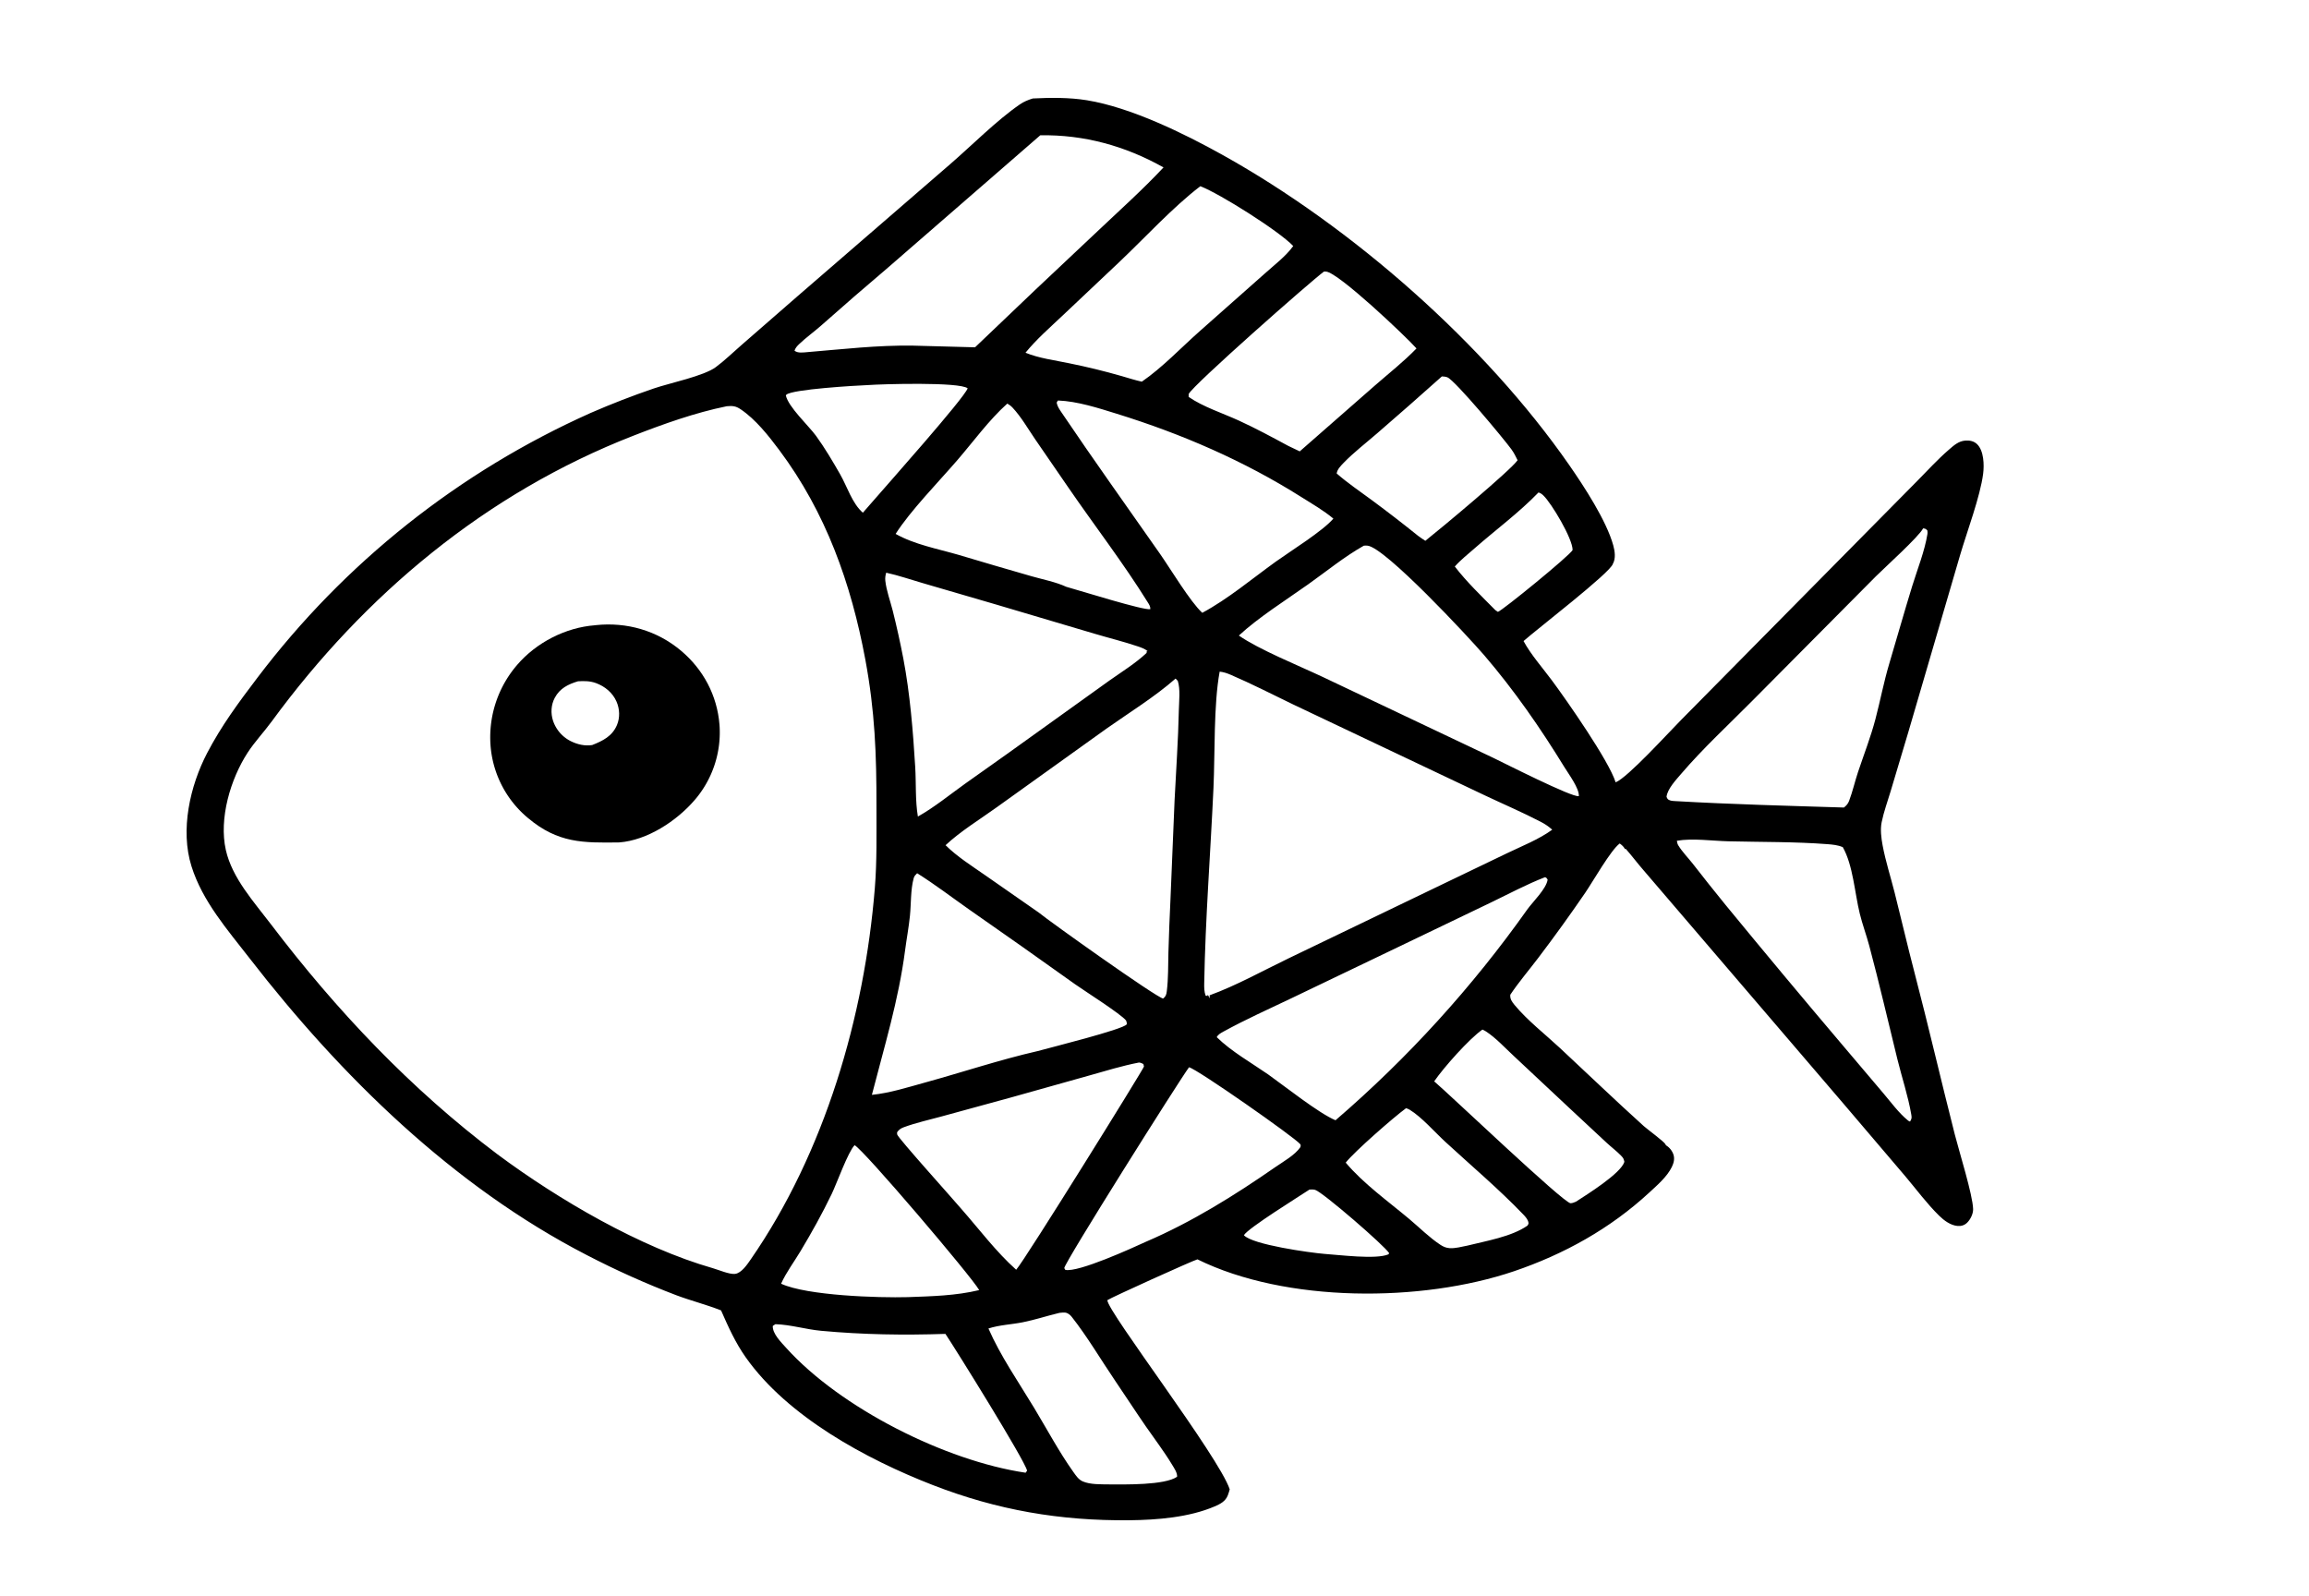 <?xml version="1.0" encoding="utf-8" ?>
<svg xmlns="http://www.w3.org/2000/svg" xmlns:xlink="http://www.w3.org/1999/xlink" width="1800" height="1244">
	<path d="M805.144 76.752C818.909 76.066 833.646 75.929 847.281 78.147C881.487 83.712 922.83 103.924 953.249 120.877C1053.86 176.953 1157.54 267.822 1223.38 362.64C1234.79 379.073 1252.37 405.926 1257.65 425.193C1258.88 429.66 1259.71 435.402 1257.31 439.574C1255.67 446.27 1197.53 490.921 1187.69 499.739C1193.54 510.522 1202.44 520.487 1209.76 530.354C1221.25 545.826 1254.22 592.982 1259.49 609.869C1268.89 606.15 1300.88 570.937 1310.37 561.381L1454.88 415.093L1494.86 374.652C1502.79 366.604 1510.56 358.096 1519.1 350.701C1522.99 347.327 1526.76 343.823 1532.13 343.451C1535.44 343.222 1538.62 343.807 1541.13 346.135C1546.59 351.224 1546.85 362.468 1545.97 369.329C1543.68 387.129 1533.37 414.475 1528.03 432.656L1487.58 570.946L1473.89 616.718C1471.51 624.677 1468.52 632.814 1466.86 640.943C1465.69 646.687 1466.55 653.299 1467.6 658.989C1469.9 671.334 1473.88 683.59 1476.96 695.784C1482.15 716.321 1486.91 736.932 1492.27 757.43C1503.3 799.621 1513.11 842.156 1523.89 884.419C1527.21 897.423 1537.9 931.626 1538.16 942.511C1538.25 946.215 1536.1 950.611 1533.47 953.174C1531.41 955.177 1528.82 955.956 1525.99 955.693C1520.51 955.182 1515.47 951.423 1511.66 947.68C1502.08 938.27 1493.93 927.176 1485.26 916.921L1437.01 860.265L1281.08 678.216C1276.36 672.812 1272.11 667.066 1267.34 661.686L1266.83 661.948C1265.65 659.935 1264.55 658.914 1262.67 657.538C1255.8 662.488 1241.65 687.416 1235.72 696.05Q1218.13 721.739 1199.31 746.538C1192.03 756.162 1184.08 765.405 1177.37 775.435C1177.03 778.723 1178.65 780.96 1180.7 783.428C1190.67 795.457 1204.52 806.229 1215.97 816.892C1237.79 837.188 1259.3 857.894 1281.42 877.849C1284.13 880.292 1297.26 889.9 1298.34 892.033C1298.46 892.276 1298.57 892.528 1298.68 892.776Q1299.17 893.075 1299.64 893.414Q1300.11 893.753 1300.55 894.131Q1300.98 894.508 1301.39 894.921Q1301.79 895.334 1302.16 895.779Q1302.53 896.224 1302.86 896.699Q1303.18 897.174 1303.47 897.674Q1303.76 898.175 1304.01 898.698Q1304.25 899.221 1304.45 899.763C1305.68 903.071 1304.82 906.585 1303.33 909.648C1299.55 917.375 1291.97 923.857 1285.73 929.629C1255.29 957.753 1219.3 977.755 1180.15 991.026C1108.14 1015.43 1002.42 1015.72 933.479 981.722C929.27 982.92 865.701 1011.7 863.232 1013.55C863.361 1022.54 950.048 1135.24 958.643 1161.01C958.18 1162.61 957.732 1164.26 957.106 1165.81C955.222 1170.46 951.209 1172.47 946.837 1174.35C927.047 1182.85 901.969 1184.88 880.617 1185.1C826.619 1185.66 777.405 1177.24 726.984 1157.6C675.201 1137.44 614.039 1104.37 581.41 1058.21C573.305 1046.75 567.737 1034.34 562.106 1021.52C550.691 1017.02 538.741 1014.02 527.25 1009.71Q491.403 996.042 457.363 978.348C353.285 924.653 265.805 838.991 194.6 747.067C177.265 724.686 157.889 702.724 149.265 675.284C140.365 646.968 148.111 612.668 161.451 587.083C172.577 565.745 186.136 547.451 200.627 528.371Q203.79 524.192 207.019 520.063Q210.247 515.934 213.54 511.856Q216.833 507.779 220.19 503.753Q223.547 499.728 226.966 495.755Q230.386 491.783 233.867 487.865Q237.349 483.947 240.891 480.085Q244.434 476.222 248.037 472.415Q251.64 468.609 255.302 464.859Q258.964 461.11 262.685 457.419Q266.405 453.727 270.184 450.095Q273.962 446.462 277.797 442.89Q281.631 439.317 285.522 435.805Q289.412 432.293 293.358 428.843Q297.303 425.393 301.302 422.005Q305.301 418.617 309.352 415.292Q313.404 411.968 317.507 408.707Q321.61 405.447 325.764 402.251Q329.919 399.056 334.122 395.926Q338.326 392.796 342.578 389.732Q346.831 386.669 351.131 383.673Q355.431 380.676 359.777 377.748Q364.124 374.82 368.516 371.961Q372.908 369.101 377.344 366.311Q381.781 363.521 386.261 360.801Q390.74 358.081 395.262 355.431Q399.784 352.782 404.347 350.204Q408.91 347.626 413.513 345.12Q418.116 342.614 422.757 340.181Q427.399 337.748 432.078 335.388Q436.758 333.028 441.474 330.742Q446.189 328.456 450.941 326.244Q455.692 324.033 460.477 321.896Q484.698 311.358 509.694 302.819C522.055 298.589 548.552 293.196 558.001 286.197C565.023 280.996 571.465 274.643 578.091 268.919L621.791 230.85L740.795 127.9C757.549 113.396 777.157 93.649 795.037 81.384C798.228 79.195 801.47 77.902 805.144 76.752ZM566.526 316.682C541.769 321.718 517.145 330.54 493.631 339.704C378.895 384.42 284.178 463.603 211.829 562.383C205.819 570.588 198.596 578.22 193.078 586.684C179.692 607.213 170.534 638.144 176.047 662.609C180.979 684.5 197.898 702.987 211.134 720.41C262.31 787.775 320.33 849.087 388.042 900.02C435.409 935.189 499.098 972.451 555.782 988.645C560.17 989.898 568.671 993.586 573.025 993.055C578.086 992.437 582.634 985.537 585.324 981.647C642.878 898.427 673.862 792.538 681.986 692.272C683.683 671.322 683.226 649.922 683.256 628.899C683.314 588.226 682.073 554.402 674.549 514.044C663.514 454.849 643.777 399.395 607.48 350.852C599.109 339.657 589.063 326.908 577.372 319.048C573.525 316.462 571.055 316.278 566.526 316.682ZM950.796 523.571C946.028 549.328 947.22 586.968 945.968 614.334C943.65 665.016 939.661 715.852 938.753 766.574C938.695 769.791 938.724 773.155 939.875 776.198L941.347 776.375L941.54 775.362L943.04 778.248L942.977 775.88C963.897 768.246 984.293 756.824 1004.4 747.134L1115.85 693.483L1174.73 665.178C1186.39 659.563 1199.62 654.388 1210.06 646.773C1207.27 644.311 1204.48 642.392 1201.18 640.675C1186.95 633.278 1172.01 626.877 1157.5 620.026L1077.21 581.942L1008.18 549.2C992.003 541.408 975.89 533.097 959.388 526.02C956.609 524.829 953.826 523.869 950.796 523.571ZM916.411 528.994C900.199 543.249 880.409 555.429 862.726 567.895L777.119 629.237C764.036 638.66 748.882 647.884 737.117 658.879C746.307 667.937 757.649 675.066 768.2 682.418L809.582 711.243C818.227 718.359 900.928 777.257 906.72 778.425C908.824 776.771 909.255 775.353 909.585 772.716C910.833 762.744 910.576 752.504 910.849 742.463Q911.453 721.689 912.456 700.931L915.66 623.725C916.809 600.328 918.5 576.982 918.976 553.553C919.115 546.697 920.29 537.225 918.123 530.721L916.411 528.994ZM810.959 105.457L692.256 208.592Q665.762 231.061 639.762 254.101C634.296 258.9 628.268 263.208 623.017 268.222C621.378 269.786 620.126 271.174 619.354 273.352C621.901 275.504 626.391 274.743 629.551 274.482C657.111 272.212 683.941 269.02 711.725 269.437L760.116 270.737Q807.371 225.4 855.18 180.646C872.558 164.176 890.675 147.986 907.031 130.51C877.211 113.747 845.066 104.889 810.959 105.457ZM1063.18 425.388C1048.06 433.91 1034.02 445.411 1019.86 455.466C1002.67 467.671 981.012 481.305 965.767 495.439C981.232 506.257 1012.57 518.953 1031.1 527.699L1164.12 590.794C1171.99 594.542 1225.94 622.004 1230.8 620.622C1231.25 614.678 1222.84 603.4 1219.68 598.241C1200.7 567.331 1180.61 538.321 1156.98 510.747C1144.33 495.986 1080 427.026 1066.15 425.376C1065.15 425.258 1064.17 425.279 1063.18 425.388ZM690.838 446.444C690.233 448.608 689.909 450.512 690.16 452.763C691.011 460.387 694.002 468.498 695.91 475.96Q700.573 494.559 704.198 513.388C709.432 540.945 711.765 569.935 713.463 597.923C714.229 610.543 713.437 624.171 715.549 636.551C728.438 629.31 740.487 619.413 752.545 610.798Q786.244 587.046 819.674 562.915L864.89 530.488C874.537 523.649 885.252 517.099 893.86 508.962L893.848 507.838L894.629 507.55C892.367 505.719 889.708 504.809 886.987 503.886C876.01 500.163 864.606 497.396 853.49 494.08L776.733 471.317L719.354 454.574C709.965 451.859 700.364 448.523 690.838 446.444ZM1499.18 411.877C1495.94 418.345 1469.27 442.387 1462.34 449.301L1365.99 546.337C1347.52 564.977 1327.5 583.423 1310.46 603.356C1306.54 607.939 1299.74 615.167 1299.16 621.182C1299.93 622.78 1299.96 623.189 1301.71 623.867C1303.12 624.418 1304.77 624.424 1306.27 624.517C1349.91 627.032 1393.77 628.141 1437.47 629.505C1439.32 628.01 1440.63 626.594 1441.48 624.331C1444.23 617.057 1445.98 609.209 1448.45 601.805C1453.02 588.117 1458.36 574.512 1462.02 560.551C1465.8 546.17 1468.5 531.74 1472.76 517.446C1478.78 497.286 1484.48 477.005 1490.67 456.902C1494.68 443.889 1500.45 429.511 1502.57 416.162C1502.73 415.171 1502.6 414.395 1502.45 413.416C1501.1 412.185 1500.99 412.104 1499.18 411.877ZM714.964 680.732C713.626 682.14 712.754 682.774 712.242 684.683C709.8 693.773 710.304 704.521 709.353 713.901C708.438 722.933 706.707 732.063 705.531 741.093C700.534 779.489 689.284 816.172 679.689 853.502C693.791 852.04 707.399 847.662 721.024 843.915C750.138 835.909 779.42 826.11 808.795 819.396C818.254 816.769 875.609 802.506 878.298 798.542C878.743 797.886 878.062 796.325 877.867 795.566C873.795 790.42 845.421 772.449 838.176 767.323Q797.024 737.913 755.515 709.01C742.053 699.573 728.9 689.45 714.964 680.732ZM1204.43 683.82C1190.21 689.306 1176.51 696.694 1162.76 703.3L1091.16 737.7L1007.19 777.967C989.448 786.452 971.09 794.65 953.855 804.113C951.722 805.284 949.688 806.332 948.514 808.503C959.77 819.579 975.476 828.492 988.482 837.484C1001.39 846.658 1028.06 867.85 1041.11 873.307Q1051.66 864.22 1061.93 854.816Q1072.21 845.412 1082.19 835.7Q1092.17 825.988 1101.85 815.976Q1111.53 805.964 1120.9 795.662Q1130.27 785.359 1139.32 774.777Q1148.37 764.194 1157.1 753.34Q1165.83 742.487 1174.22 731.372Q1182.61 720.258 1190.66 708.893C1194.96 702.936 1205.54 692.796 1206.47 685.664C1205.7 684.586 1205.73 684.26 1204.43 683.82ZM824.773 312.207C824.314 312.919 823.618 313.48 823.816 314.343C824.431 317.019 825.97 319.216 827.482 321.457C852.528 358.595 878.749 395.205 904.427 431.939C912.688 443.757 927.848 469.106 937.254 477.72C957.388 466.882 976.003 451.179 994.574 437.811C1006.11 429.539 1031.11 414.036 1039.44 404.284C1031.87 397.928 1022.96 392.834 1014.6 387.552C969.797 359.241 921.152 338.216 870.615 322.557C856.151 318.076 839.958 312.802 824.773 312.207ZM1307.23 655.404C1307.39 656.648 1307.64 657.879 1308.3 658.962C1311.32 663.94 1315.87 668.565 1319.51 673.178Q1331.98 689.223 1344.81 704.984Q1390.15 760.236 1436.39 814.735L1468.24 852.323C1474.15 859.277 1480.17 867.575 1487.22 873.328C1488.06 874.015 1487.88 873.838 1488.99 874.323C1490.3 872.05 1490.42 871.513 1489.95 868.793C1487.5 854.503 1482.57 839.719 1479.09 825.565C1471.87 796.162 1465 766.536 1457.2 737.286C1454.94 728.834 1451.84 720.592 1449.77 712.098C1445.86 696.126 1444.56 674.433 1436.52 660.329C1432.75 658.789 1428.69 658.376 1424.66 658.067C1399.13 656.114 1373.01 656.465 1347.39 655.834C1334.83 655.525 1319.49 653.295 1307.23 655.404ZM935.733 145.163C914.005 161.782 892.594 185.323 872.466 204.341L828.516 245.851C818.671 255.167 807.987 264.449 799.431 274.966C810.04 279.338 822.436 280.848 833.679 283.223Q854.144 287.366 874.215 293.122C879.479 294.64 884.761 296.357 890.11 297.537C906.168 286.531 920.873 270.869 935.523 257.928L985.651 213.525C993.001 206.894 1002.41 199.809 1008.15 191.793C997.253 180.218 950.835 150.918 935.733 145.163ZM887.911 828.29C874.72 830.828 861.671 834.888 848.741 838.515L788.58 855.402L733.984 870.334C724.309 872.985 713.97 875.249 704.578 878.735C702.207 879.615 700.758 880.599 699.333 882.675C699.364 883.257 699.263 883.862 699.427 884.421C700.315 887.438 743.368 935.194 749.433 942.414C763.278 958.159 776.546 975.893 792.175 989.829C799.376 981.73 891.26 833.638 891.793 831.424L891.35 829.468C890.153 828.884 889.262 828.381 887.911 828.29ZM785.259 314.606C770.996 327.356 758.655 344.421 746.092 358.964C731.734 375.584 709.517 398.368 698.192 416.206C712.844 424.483 730.971 427.821 747.059 432.479Q775.625 441.034 804.292 449.245C813.148 451.784 822.874 453.598 831.226 457.443C841.184 460.181 892.231 476.206 896.768 474.864C896.845 472.713 895.831 471.272 894.735 469.509C875.761 438.977 853.463 410.062 833.095 380.422L806.872 342.288C801.329 334.16 796.035 324.934 789.339 317.758C788.13 316.462 786.779 315.499 785.259 314.606ZM1032.15 211.659C1021.86 219.195 929.615 300.466 926.622 307.185L926.625 309.41C937.897 317.217 953.218 322.107 965.82 327.888C978.973 333.922 991.539 340.704 1004.26 347.577L1013.23 351.864L1072.11 300.28C1082.86 290.881 1094.33 281.899 1104.24 271.614C1096.09 262.409 1043.39 212.431 1033.74 211.708C1033.21 211.669 1032.68 211.665 1032.15 211.659ZM926.91 831.986C918.819 842.983 830.085 983.831 829.654 988.543L830.476 989.942C840.626 992.075 882.302 973.062 893.439 967.955C928.967 952.725 962.49 931.829 994.17 909.83C1000.45 905.471 1009.46 900.506 1013.78 894.18C1013.88 893.232 1014.22 892.682 1013.58 891.912C1009.12 886.492 933.398 833.445 926.91 831.986ZM604.475 1032.26L602.428 1033.62C602.112 1039.64 608.894 1046.32 612.823 1050.68C655.154 1097.63 736.992 1138.85 799.543 1148.06L800.684 1146.45C798.851 1138.3 745.16 1052.02 737.011 1039.83C704.282 1040.92 672.798 1040.43 640.187 1037.43C628.121 1036.32 616.603 1032.67 604.475 1032.26ZM825.901 1023.44C816.371 1025.71 807.018 1028.83 797.42 1030.75C788.55 1032.53 779.152 1032.82 770.546 1035.62C779.817 1056.9 794.03 1077.41 806.047 1097.31C815.899 1113.63 825.72 1132.03 836.736 1147.46C838.718 1150.23 840.718 1153.34 843.94 1154.77C849.864 1157.39 858.226 1157.05 864.647 1157.16C876.639 1157.2 907.949 1157.9 917.595 1151.22C917.97 1148.22 915.131 1144.15 913.576 1141.58C907.388 1131.35 900.037 1121.75 893.236 1111.92C885.171 1100.26 877.462 1088.32 869.485 1076.6C858.485 1060.43 847.464 1041.7 835.457 1026.52C834.176 1024.9 832.325 1023.38 830.185 1023.22C828.774 1023.12 827.305 1023.29 825.901 1023.44ZM1124.02 293.435Q1099.03 315.783 1073.67 337.707C1064.96 345.277 1055.42 352.579 1047.39 360.864C1045.2 363.132 1042.43 365.925 1042.02 369.094C1050.71 376.694 1060.47 383.255 1069.76 390.128Q1087.97 403.604 1105.62 417.809C1107.44 419.086 1109.23 420.433 1111.13 421.587C1122.85 412.32 1177.83 366.476 1183.05 358.767C1181.63 355.831 1180.16 352.903 1178.23 350.263C1172.17 341.949 1134.48 296.68 1128.34 294.148C1126.95 293.574 1125.5 293.504 1124.02 293.435ZM666.204 892.734C661.172 897.797 652.31 922.521 648.396 930.671C641.056 945.954 632.703 960.92 623.981 975.459C619.052 983.675 612.81 991.995 608.903 1000.71C629.014 1010.05 685.111 1011.82 707.74 1011.18C726.31 1010.5 745.209 1010.08 763.344 1005.69C757.203 994.865 673.019 895.96 666.204 892.734ZM1155.64 802.603C1145.26 809.838 1125.41 832.208 1118.03 842.965C1128.94 852.102 1219.24 938.181 1224.37 937.984C1225.87 937.927 1227.19 937.346 1228.55 936.761C1237.1 931.201 1263.49 914.846 1266.3 905.719C1265.79 903.358 1265.48 902.728 1263.81 900.992C1260.39 897.439 1256.17 894.266 1252.52 890.891L1223.69 864.038L1179.93 823.054C1173.11 816.747 1166.05 808.985 1158.26 803.973C1157.43 803.439 1156.55 803 1155.64 802.603ZM1096.11 863.887C1086.53 870.868 1055.87 897.685 1049.06 906.33C1063.01 922.837 1082.01 936.361 1098.56 950.234C1106.48 956.872 1114.35 964.816 1122.97 970.446C1125.16 971.874 1127.3 972.775 1129.93 972.985C1134.35 973.339 1139.56 971.854 1143.94 971.01C1158.5 967.372 1178.29 964.096 1190.71 955.463C1191.37 954.332 1191.74 954.239 1191.47 952.86C1191.02 950.546 1189.09 948.408 1187.49 946.746C1168.52 926.966 1146.89 908.687 1126.69 890.103C1118.46 882.53 1108.22 870.753 1098.99 865.13C1098.05 864.559 1097.15 864.233 1096.11 863.887ZM677.003 300.165C667.09 300.555 617.571 303.457 613.032 307.673C612.865 307.828 612.748 308.03 612.606 308.209C614.471 317.205 630.438 331.908 636.146 339.767C643.01 349.217 649.173 359.659 654.966 369.793C660.417 379.326 664.368 392.572 672.66 399.685L680.862 390.297C690.91 378.671 751.476 310.643 754.351 302.728C748.185 297.587 687.082 299.404 677.003 300.165ZM1199.36 383.891C1184.17 399.651 1165.91 413.064 1149.45 427.53C1144.31 432.044 1138.63 436.495 1134.11 441.627C1143.49 453.834 1154.9 464.684 1165.71 475.627L1167.71 476.986C1171.29 475.833 1223.34 433.441 1225.94 428.798C1226 419.907 1209.55 392.396 1203.19 386.286C1201.94 385.085 1201.01 384.403 1199.36 383.891ZM1020.83 927.319C1012.56 932.803 973.177 957.197 969.682 962.893C976.273 970.313 1021.29 976.55 1032.5 977.474C1043.86 978.22 1072.65 981.964 1082.3 977.846L1082.96 976.941C1079.5 971.149 1031.25 929.428 1025.28 927.578C1023.89 927.147 1022.27 927.242 1020.83 927.319Z"/>
	<path d="M463.78 487.419C463.98 487.391 464.179 487.356 464.38 487.335C488.589 484.759 512.2 491.545 530.845 507.212C548.246 521.835 559.053 542.095 560.875 564.834Q560.95 565.827 561.001 566.822Q561.052 567.816 561.078 568.812Q561.105 569.807 561.106 570.803Q561.108 571.799 561.085 572.795Q561.063 573.79 561.015 574.785Q560.968 575.78 560.896 576.773Q560.824 577.766 560.728 578.758Q560.632 579.749 560.511 580.737Q560.39 581.726 560.245 582.711Q560.1 583.696 559.931 584.678Q559.762 585.659 559.568 586.636Q559.375 587.613 559.157 588.585Q558.94 589.557 558.699 590.523Q558.457 591.489 558.192 592.449Q557.927 593.409 557.639 594.362Q557.35 595.315 557.038 596.261Q556.726 597.206 556.39 598.144Q556.055 599.082 555.697 600.011Q555.339 600.94 554.958 601.86Q554.576 602.78 554.173 603.69Q553.769 604.601 553.343 605.501Q552.917 606.401 552.469 607.29Q552.021 608.18 551.551 609.058Q551.081 609.936 550.59 610.802Q550.099 611.668 549.586 612.522Q549.074 613.376 548.54 614.217Q548.007 615.057 547.453 615.885Q546.899 616.712 546.325 617.526Q545.75 618.339 545.156 619.139Q544.562 619.938 543.949 620.722Q543.335 621.506 542.702 622.275Q542.07 623.044 541.418 623.797C527.381 640.088 504.557 655.045 482.739 656.708C454.47 657.108 434.98 657.303 411.642 637.724Q410.86 637.076 410.095 636.409Q409.33 635.741 408.582 635.055Q407.833 634.369 407.102 633.664Q406.371 632.96 405.658 632.237Q404.944 631.515 404.249 630.775Q403.554 630.034 402.878 629.277Q402.202 628.52 401.544 627.746Q400.887 626.972 400.249 626.182Q399.611 625.392 398.993 624.586Q398.375 623.781 397.778 622.96Q397.18 622.139 396.603 621.304Q396.026 620.468 395.47 619.619Q394.914 618.769 394.379 617.906Q393.844 617.043 393.331 616.167Q392.818 615.29 392.327 614.401Q391.836 613.513 391.367 612.612Q390.898 611.711 390.452 610.799Q390.006 609.887 389.582 608.964Q389.159 608.041 388.759 607.108Q388.358 606.175 387.982 605.232Q387.605 604.289 387.251 603.337Q386.898 602.385 386.569 601.424Q386.239 600.464 385.934 599.495Q385.629 598.527 385.347 597.551Q385.066 596.575 384.809 595.593Q384.553 594.61 384.32 593.622Q384.088 592.633 383.881 591.639Q383.673 590.645 383.49 589.646Q383.308 588.647 383.15 587.644Q382.992 586.641 382.859 585.634Q382.727 584.628 382.619 583.618Q382.511 582.608 382.429 581.596Q382.344 580.53 382.285 579.463Q382.227 578.395 382.195 577.326Q382.162 576.258 382.157 575.188Q382.151 574.119 382.172 573.05Q382.193 571.981 382.24 570.913Q382.287 569.845 382.361 568.778Q382.435 567.712 382.535 566.647Q382.635 565.583 382.761 564.521Q382.888 563.459 383.04 562.401Q383.193 561.343 383.372 560.289Q383.551 559.235 383.755 558.185Q383.96 557.136 384.191 556.092Q384.422 555.048 384.679 554.01Q384.935 552.972 385.217 551.941Q385.5 550.91 385.807 549.886Q386.115 548.862 386.448 547.846Q386.781 546.83 387.139 545.822Q387.497 544.815 387.88 543.817Q388.263 542.818 388.67 541.83Q389.078 540.841 389.509 539.863Q389.941 538.885 390.397 537.918Q390.853 536.951 391.333 535.996Q391.812 535.04 392.316 534.097Q392.819 533.154 393.345 532.223Q393.872 531.293 394.421 530.375Q394.97 529.458 395.542 528.555Q396.114 527.652 396.708 526.763Q397.302 525.874 397.918 525Q398.534 524.126 399.171 523.268Q399.809 522.41 400.467 521.567Q401.126 520.725 401.805 519.899Q402.484 519.074 403.183 518.265C418.2 500.819 440.881 489.179 463.78 487.419ZM450.569 531.1C442.901 533.411 436.454 536.57 432.509 543.919C429.547 549.435 429.199 555.98 431.131 561.893Q431.348 562.538 431.597 563.172Q431.846 563.806 432.125 564.426Q432.405 565.047 432.715 565.653Q433.025 566.259 433.364 566.849Q433.704 567.439 434.072 568.012Q434.44 568.585 434.836 569.139Q435.232 569.692 435.654 570.226Q436.077 570.76 436.526 571.272Q436.974 571.784 437.447 572.273Q437.921 572.762 438.417 573.228Q438.914 573.693 439.433 574.133Q439.952 574.574 440.493 574.988Q441.033 575.402 441.593 575.789Q442.153 576.176 442.731 576.535Q443.309 576.894 443.905 577.224Q444.5 577.554 445.111 577.854C450.181 580.358 456.029 581.7 461.656 580.794C469.904 577.551 477.259 573.892 480.922 565.295C483.405 559.469 483.128 552.7 480.618 546.937C477.614 540.039 471.599 535.081 464.628 532.512C460.058 530.828 455.384 530.797 450.569 531.1Z"/>
</svg>
